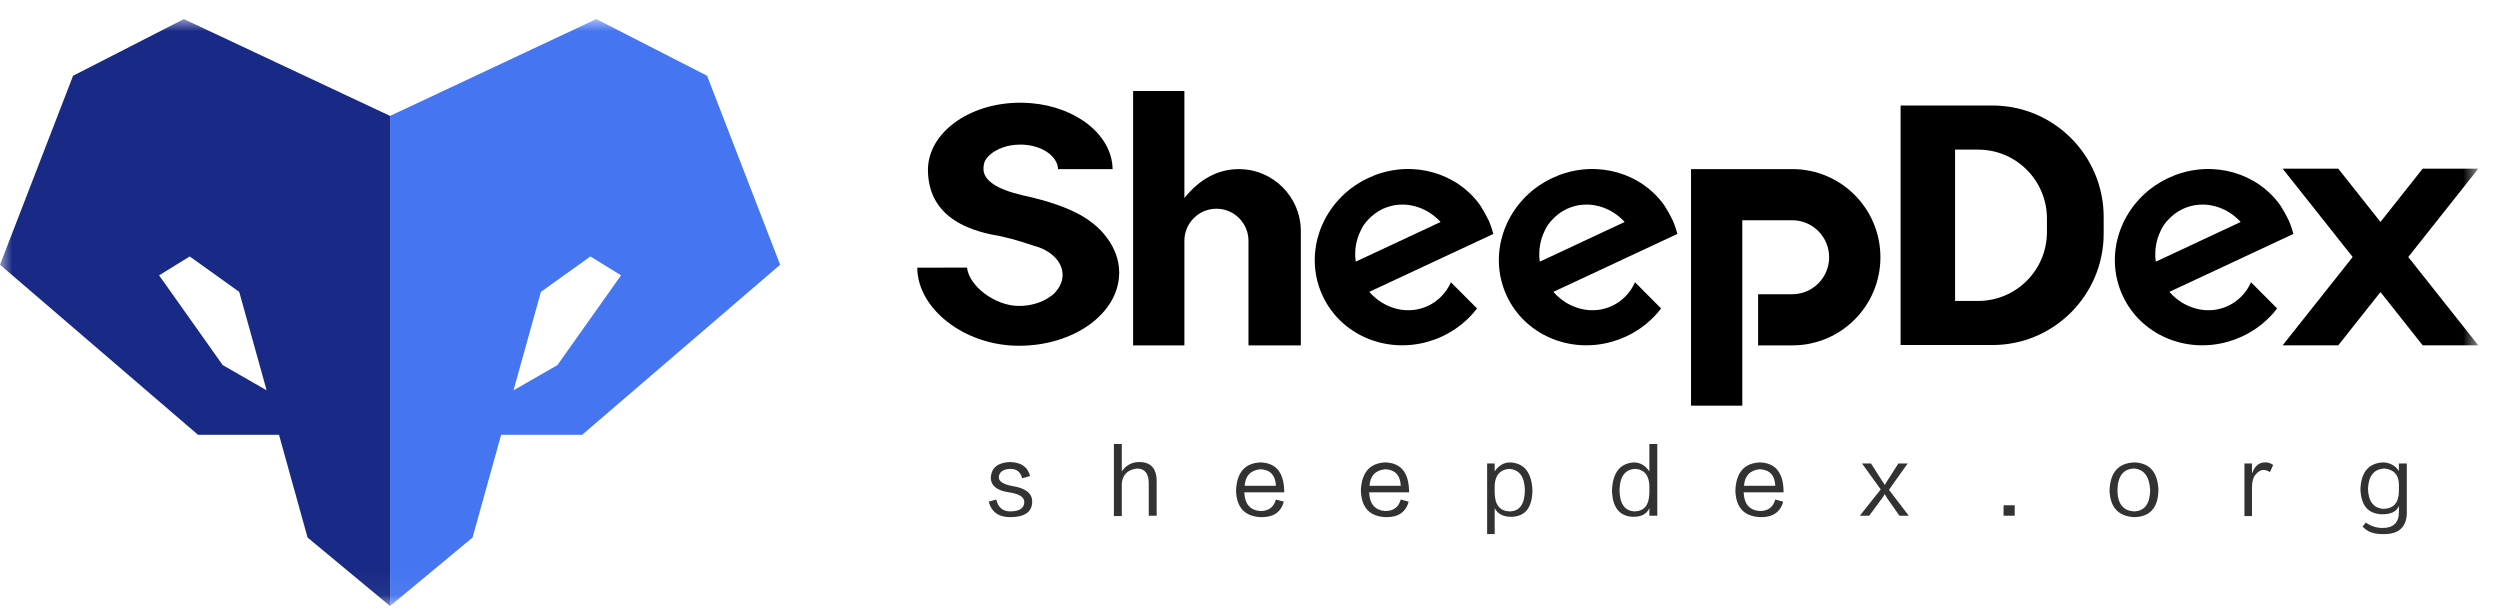 <?xml version="1.0" encoding="UTF-8"?>
<svg width="102px" height="25px" viewBox="0 0 102 25" version="1.1" xmlns="http://www.w3.org/2000/svg" xmlns:xlink="http://www.w3.org/1999/xlink">
    <title>logo</title>
    <defs>
        <polygon id="path-1" points="0 23.948 101.114 23.948 101.114 0 0 0"></polygon>
    </defs>
    <g id="页面-1" stroke="none" stroke-width="1" fill="none" fill-rule="evenodd">
        <g id="首页-中" transform="translate(-76, -31)">
            <g id="编组" transform="translate(76, 24)">
                <g id="编组" transform="translate(0, 7.778)">
                    <path d="M41.336,19.058 C40.935,18.99 40.739,18.862 40.749,18.676 C40.779,18.47 40.935,18.362 41.218,18.352 C41.482,18.352 41.644,18.48 41.703,18.735 L42.025,18.646 C41.937,18.274 41.663,18.083 41.204,18.073 C40.725,18.093 40.466,18.294 40.426,18.676 C40.407,19.038 40.681,19.254 41.248,19.322 C41.619,19.391 41.8,19.523 41.791,19.719 C41.781,19.954 41.6,20.077 41.248,20.087 C40.925,20.097 40.725,19.935 40.647,19.602 L40.338,19.69 C40.456,20.121 40.759,20.332 41.248,20.322 C41.815,20.312 42.103,20.107 42.113,19.705 C42.123,19.362 41.864,19.146 41.336,19.058" id="Fill-1" fill="#323232"></path>
                    <path d="M46.458,18.073 C46.165,18.083 45.935,18.21 45.769,18.455 L45.769,17.338 L45.447,17.338 L45.447,20.278 L45.769,20.278 L45.769,18.955 C45.798,18.593 46.004,18.387 46.385,18.338 C46.708,18.338 46.869,18.539 46.869,18.94 L46.869,20.263 L47.192,20.263 L47.192,18.896 C47.201,18.338 46.957,18.063 46.458,18.073" id="Fill-3" fill="#323232"></path>
                    <path d="M50.782,19.043 C50.811,18.632 51.026,18.406 51.427,18.367 C51.828,18.387 52.038,18.612 52.058,19.043 L50.782,19.043 Z M51.427,18.088 C50.792,18.117 50.459,18.499 50.43,19.234 C50.449,19.93 50.787,20.293 51.442,20.322 C51.95,20.332 52.263,20.121 52.381,19.69 L52.058,19.602 C51.97,19.916 51.76,20.072 51.427,20.072 C51.007,20.043 50.787,19.788 50.767,19.308 L52.395,19.308 L52.395,19.234 C52.376,18.49 52.053,18.108 51.427,18.088 L51.427,18.088 Z" id="Fill-5" fill="#323232"></path>
                    <path d="M55.875,19.043 C55.905,18.632 56.12,18.406 56.521,18.367 C56.921,18.387 57.132,18.612 57.151,19.043 L55.875,19.043 Z M56.521,18.088 C55.885,18.117 55.553,18.499 55.523,19.234 C55.543,19.93 55.88,20.293 56.535,20.322 C57.044,20.332 57.357,20.121 57.474,19.69 L57.151,19.602 C57.063,19.916 56.853,20.072 56.521,20.072 C56.1,20.043 55.88,19.788 55.861,19.308 L57.489,19.308 L57.489,19.234 C57.469,18.49 57.146,18.108 56.521,18.088 L56.521,18.088 Z" id="Fill-7" fill="#323232"></path>
                    <path d="M61.599,20.087 C61.198,20.077 60.993,19.827 60.983,19.337 L60.983,18.999 C61.013,18.607 61.204,18.392 61.555,18.352 C61.986,18.372 62.206,18.666 62.215,19.234 C62.206,19.793 62,20.077 61.599,20.087 M61.614,18.088 C61.36,18.088 61.15,18.21 60.983,18.455 L60.983,18.132 L60.675,18.132 L60.675,21.013 L60.983,21.013 L60.983,19.954 C61.11,20.199 61.345,20.317 61.687,20.307 C62.235,20.288 62.513,19.93 62.524,19.234 C62.494,18.499 62.191,18.117 61.614,18.088" id="Fill-9" fill="#323232"></path>
                    <path d="M67.294,19.337 C67.284,19.827 67.084,20.077 66.693,20.087 C66.292,20.067 66.086,19.783 66.077,19.234 C66.086,18.656 66.306,18.362 66.737,18.352 C67.079,18.382 67.265,18.597 67.294,18.999 L67.294,19.337 Z M67.294,18.455 C67.138,18.22 66.932,18.098 66.678,18.088 C66.101,18.117 65.798,18.499 65.769,19.234 C65.788,19.92 66.067,20.278 66.605,20.307 C66.957,20.317 67.186,20.199 67.294,19.954 L67.294,20.263 L67.617,20.263 L67.617,17.338 L67.294,17.338 L67.294,18.455 Z" id="Fill-11" fill="#323232"></path>
                    <path d="M71.155,19.043 C71.185,18.632 71.4,18.406 71.801,18.367 C72.202,18.387 72.412,18.612 72.432,19.043 L71.155,19.043 Z M71.801,18.088 C71.165,18.117 70.833,18.499 70.803,19.234 C70.823,19.93 71.16,20.293 71.815,20.322 C72.324,20.332 72.637,20.121 72.754,19.69 L72.432,19.602 C72.344,19.916 72.133,20.072 71.801,20.072 C71.38,20.043 71.16,19.788 71.141,19.308 L72.769,19.308 L72.769,19.234 C72.749,18.49 72.426,18.108 71.801,18.088 L71.801,18.088 Z" id="Fill-13" fill="#323232"></path>
                    <path d="M77.833,18.132 L77.452,18.132 C77.168,18.583 77.012,18.828 76.982,18.867 C76.953,18.926 76.924,18.975 76.894,19.014 C76.884,18.975 76.855,18.926 76.806,18.867 L76.337,18.132 L75.97,18.132 L76.733,19.19 L75.882,20.263 L76.263,20.263 L76.806,19.528 C76.816,19.519 76.836,19.489 76.865,19.44 C76.874,19.411 76.884,19.391 76.894,19.381 C76.904,19.401 76.928,19.44 76.968,19.499 C76.977,19.509 76.982,19.519 76.982,19.528 L77.496,20.263 L77.877,20.263 L77.07,19.205 L77.833,18.132 Z" id="Fill-15" fill="#323232"></path>
                    <mask id="mask-2" fill="white">
                        <use xlink:href="#path-1"></use>
                    </mask>
                    <g id="Clip-18"></g>
                    <polygon id="Fill-17" fill="#323232" mask="url(#mask-2)" points="81.746 20.263 82.2 20.263 82.2 19.837 81.746 19.837"></polygon>
                    <path d="M87.081,20.087 C86.631,20.067 86.401,19.783 86.392,19.234 C86.401,18.646 86.631,18.347 87.081,18.338 C87.482,18.377 87.697,18.671 87.726,19.219 C87.717,19.778 87.501,20.067 87.081,20.087 M87.096,18.088 C86.431,18.108 86.089,18.494 86.069,19.249 C86.098,19.925 86.431,20.283 87.066,20.322 C87.721,20.312 88.054,19.94 88.064,19.205 C88.034,18.49 87.712,18.117 87.096,18.088" id="Fill-19" fill="#323232" mask="url(#mask-2)"></path>
                    <path d="M91.896,18.514 L91.881,18.514 L91.881,18.132 L91.573,18.132 L91.573,20.278 L91.881,20.278 L91.881,19.117 C91.881,18.881 91.925,18.71 92.013,18.602 C92.121,18.465 92.233,18.396 92.35,18.396 C92.439,18.396 92.527,18.426 92.614,18.485 L92.746,18.191 C92.629,18.112 92.512,18.078 92.394,18.088 C92.16,18.098 91.993,18.24 91.896,18.514" id="Fill-20" fill="#323232" mask="url(#mask-2)"></path>
                    <path d="M97.875,19.278 C97.865,19.739 97.655,19.974 97.244,19.984 C96.843,19.954 96.633,19.685 96.614,19.175 C96.633,18.637 96.858,18.357 97.288,18.338 C97.66,18.377 97.855,18.583 97.875,18.955 L97.875,19.278 Z M97.875,18.441 C97.728,18.215 97.513,18.098 97.23,18.088 C96.643,18.117 96.335,18.48 96.306,19.175 C96.325,19.832 96.609,20.175 97.156,20.204 C97.538,20.214 97.777,20.101 97.875,19.866 L97.875,20.087 C97.885,20.547 97.65,20.773 97.171,20.763 C96.936,20.753 96.721,20.68 96.526,20.542 L96.394,20.704 C96.57,20.91 96.834,21.013 97.186,21.013 C97.899,21.042 98.237,20.704 98.198,19.999 L98.198,18.132 L97.875,18.132 L97.875,18.441 Z" id="Fill-21" fill="#323232" mask="url(#mask-2)"></path>
                    <path d="M83.515,8.689 C83.515,10.241 82.259,11.5 80.71,11.5 L79.767,11.5 L79.767,5.327 L80.71,5.327 C82.259,5.327 83.515,6.585 83.515,8.138 L83.515,8.689 Z M81.291,3.527 L77.544,3.527 L77.544,13.299 L81.291,13.299 C83.798,13.299 85.83,11.263 85.83,8.751 L85.83,8.076 C85.83,5.564 83.798,3.527 81.291,3.527 L81.291,3.527 Z" id="Fill-22" fill="#000000" mask="url(#mask-2)"></path>
                    <polygon id="Fill-23" fill="#000000" mask="url(#mask-2)" points="101.114 6.104 98.845 6.104 97.123 8.277 95.401 6.104 93.132 6.104 95.989 9.708 93.132 13.311 95.401 13.311 97.123 11.138 98.845 13.311 101.114 13.311 98.257 9.708"></polygon>
                    <path d="M50.546,6.122 C49.675,6.122 48.933,6.544 48.323,7.301 L48.323,2.934 L46.231,2.934 L46.231,13.313 L48.323,13.313 L48.323,9.048 C48.323,8.325 48.909,7.738 49.631,7.738 C50.353,7.738 50.938,8.325 50.938,9.048 L50.938,13.313 L53.074,13.313 L53.074,8.655 C53.074,7.256 51.942,6.122 50.546,6.122" id="Fill-24" fill="#000000" mask="url(#mask-2)"></path>
                    <path d="M55.512,8.641 C55.582,8.475 55.688,8.32 55.83,8.176 C55.993,8 56.19,7.852 56.419,7.745 C56.423,7.743 56.428,7.741 56.433,7.739 C56.434,7.738 56.436,7.737 56.438,7.736 C56.44,7.735 56.442,7.735 56.444,7.734 C57.243,7.375 58.174,7.62 58.776,8.279 L55.312,9.898 C55.253,9.456 55.325,9.017 55.512,8.641 M58.26,11.703 C57.44,12.086 56.474,11.827 55.867,11.13 L60.927,8.766 C60.883,8.591 60.825,8.417 60.753,8.246 C60.641,8.015 60.522,7.802 60.397,7.606 C59.465,6.286 57.691,5.759 56.09,6.371 C55.992,6.411 55.893,6.454 55.792,6.5 C53.957,7.381 53.138,9.516 53.963,11.29 C54.707,12.889 56.536,13.65 58.247,13.167 C58.349,13.136 58.453,13.103 58.559,13.065 C58.653,13.029 58.747,12.991 58.839,12.948 C59.421,12.676 59.902,12.279 60.264,11.807 L59.198,10.739 C59.011,11.155 58.691,11.502 58.26,11.703" id="Fill-25" fill="#000000" mask="url(#mask-2)"></path>
                    <path d="M62.822,9.898 C62.764,9.456 62.836,9.017 63.022,8.641 C63.093,8.475 63.199,8.32 63.341,8.176 C63.504,8 63.701,7.852 63.929,7.745 C63.934,7.743 63.939,7.741 63.943,7.739 C63.945,7.738 63.947,7.737 63.949,7.736 C63.951,7.735 63.953,7.735 63.955,7.734 C64.754,7.375 65.685,7.62 66.287,8.279 L62.822,9.898 Z M68.264,8.246 C68.152,8.015 68.033,7.802 67.908,7.606 C66.976,6.286 65.202,5.759 63.601,6.371 C63.503,6.411 63.403,6.454 63.303,6.5 C61.468,7.381 60.649,9.516 61.474,11.29 C62.218,12.889 64.046,13.65 65.758,13.167 C65.86,13.136 65.964,13.103 66.069,13.065 C66.164,13.029 66.257,12.991 66.35,12.948 C66.932,12.676 67.413,12.279 67.774,11.807 L66.709,10.739 C66.522,11.155 66.202,11.502 65.771,11.703 C64.951,12.086 63.985,11.827 63.378,11.13 L68.437,8.766 C68.394,8.591 68.336,8.417 68.264,8.246 L68.264,8.246 Z" id="Fill-26" fill="#000000" mask="url(#mask-2)"></path>
                    <path d="M88.155,8.641 C88.226,8.475 88.332,8.32 88.474,8.176 C88.637,8 88.834,7.852 89.062,7.745 C89.067,7.743 89.072,7.741 89.076,7.739 C89.078,7.738 89.08,7.737 89.082,7.736 C89.084,7.735 89.086,7.735 89.088,7.734 C89.887,7.375 90.818,7.62 91.42,8.279 L87.955,9.898 C87.897,9.456 87.969,9.017 88.155,8.641 M90.904,11.703 C90.084,12.086 89.118,11.827 88.511,11.13 L93.57,8.766 C93.527,8.591 93.469,8.417 93.397,8.246 C93.285,8.015 93.166,7.802 93.041,7.606 C92.109,6.286 90.335,5.759 88.734,6.371 C88.636,6.411 88.536,6.454 88.436,6.5 C86.601,7.381 85.782,9.516 86.607,11.29 C87.351,12.889 89.179,13.65 90.891,13.167 C90.993,13.136 91.097,13.103 91.202,13.065 C91.297,13.029 91.39,12.991 91.483,12.948 C92.065,12.676 92.546,12.279 92.908,11.807 L91.842,10.739 C91.655,11.155 91.335,11.502 90.904,11.703" id="Fill-27" fill="#000000" mask="url(#mask-2)"></path>
                    <path d="M73.133,6.122 L68.994,6.122 L68.994,15.774 L71.086,15.774 L71.086,8.208 L73.122,8.208 C73.954,8.208 74.629,8.884 74.629,9.718 C74.629,10.551 73.954,11.227 73.122,11.227 L71.731,11.227 L71.731,13.313 L73.133,13.313 C75.114,13.313 76.721,11.703 76.721,9.718 C76.721,7.732 75.114,6.122 73.133,6.122" id="Fill-28" fill="#000000" mask="url(#mask-2)"></path>
                    <path d="M45.663,10.351 C45.663,9.834 45.481,9.347 45.162,8.923 C44.94,8.617 44.645,8.346 44.275,8.11 C44.217,8.073 44.156,8.036 44.094,8 C43.513,7.68 42.757,7.418 41.828,7.214 C41.793,7.206 41.758,7.198 41.724,7.19 C40.669,6.944 40.136,6.588 40.125,6.122 C40.124,6.093 40.125,6.064 40.128,6.035 C40.139,5.924 40.16,5.828 40.21,5.747 C40.446,5.379 40.992,5.121 41.628,5.121 C42.463,5.121 43.143,5.566 43.17,6.122 L45.395,6.122 C45.371,4.725 43.915,3.579 42.046,3.429 C41.9,3.418 41.751,3.413 41.601,3.412 C39.537,3.423 37.868,4.641 37.86,6.146 C37.86,6.149 37.859,6.153 37.859,6.157 C37.859,6.167 37.86,6.178 37.86,6.188 C37.875,7.027 38.201,7.677 38.841,8.138 C39.246,8.43 39.777,8.646 40.433,8.786 C40.936,8.866 41.512,9.019 42.159,9.243 C42.855,9.415 43.354,9.885 43.354,10.438 C43.354,10.675 43.263,10.896 43.104,11.086 C43.034,11.185 42.948,11.263 42.845,11.325 C42.522,11.559 42.073,11.704 41.575,11.704 C40.593,11.704 39.544,10.898 39.453,10.14 L37.425,10.143 C37.425,11.788 39.318,13.329 41.575,13.329 C43.807,13.329 45.619,12.026 45.661,10.408 C45.662,10.389 45.663,10.37 45.663,10.351" id="Fill-29" fill="#000000" mask="url(#mask-2)"></path>
                    <g id="编组-4" mask="url(#mask-2)">
                        <g transform="translate(-0, -0)">
                            <path d="M22.742,14.118 L20.952,15.146 L20.952,15.146 L22.069,11.131 L24.089,9.685 L25.339,10.456 L22.742,14.118 Z M28.849,2.313 L24.329,0 L15.915,3.951 L15.915,23.948 L19.28,21.154 L20.447,16.961 L23.752,16.961 L31.83,10.023 L28.849,2.313 Z" id="Fill-30" fill="#4575F0"></path>
                            <path d="M9.087,14.118 L6.491,10.456 L7.741,9.685 L9.76,11.131 L10.878,15.146 L9.087,14.118 Z M7.501,0 L7.501,0 L7.501,0 L2.981,2.313 L-1.64448165e-13,10.023 L8.078,16.961 L11.383,16.961 L12.549,21.154 L15.915,23.948 L15.915,3.951 L7.501,0 Z" id="Fill-31" fill="#192A86"></path>
                        </g>
                    </g>
                </g>
            </g>
        </g>
    </g>
</svg>